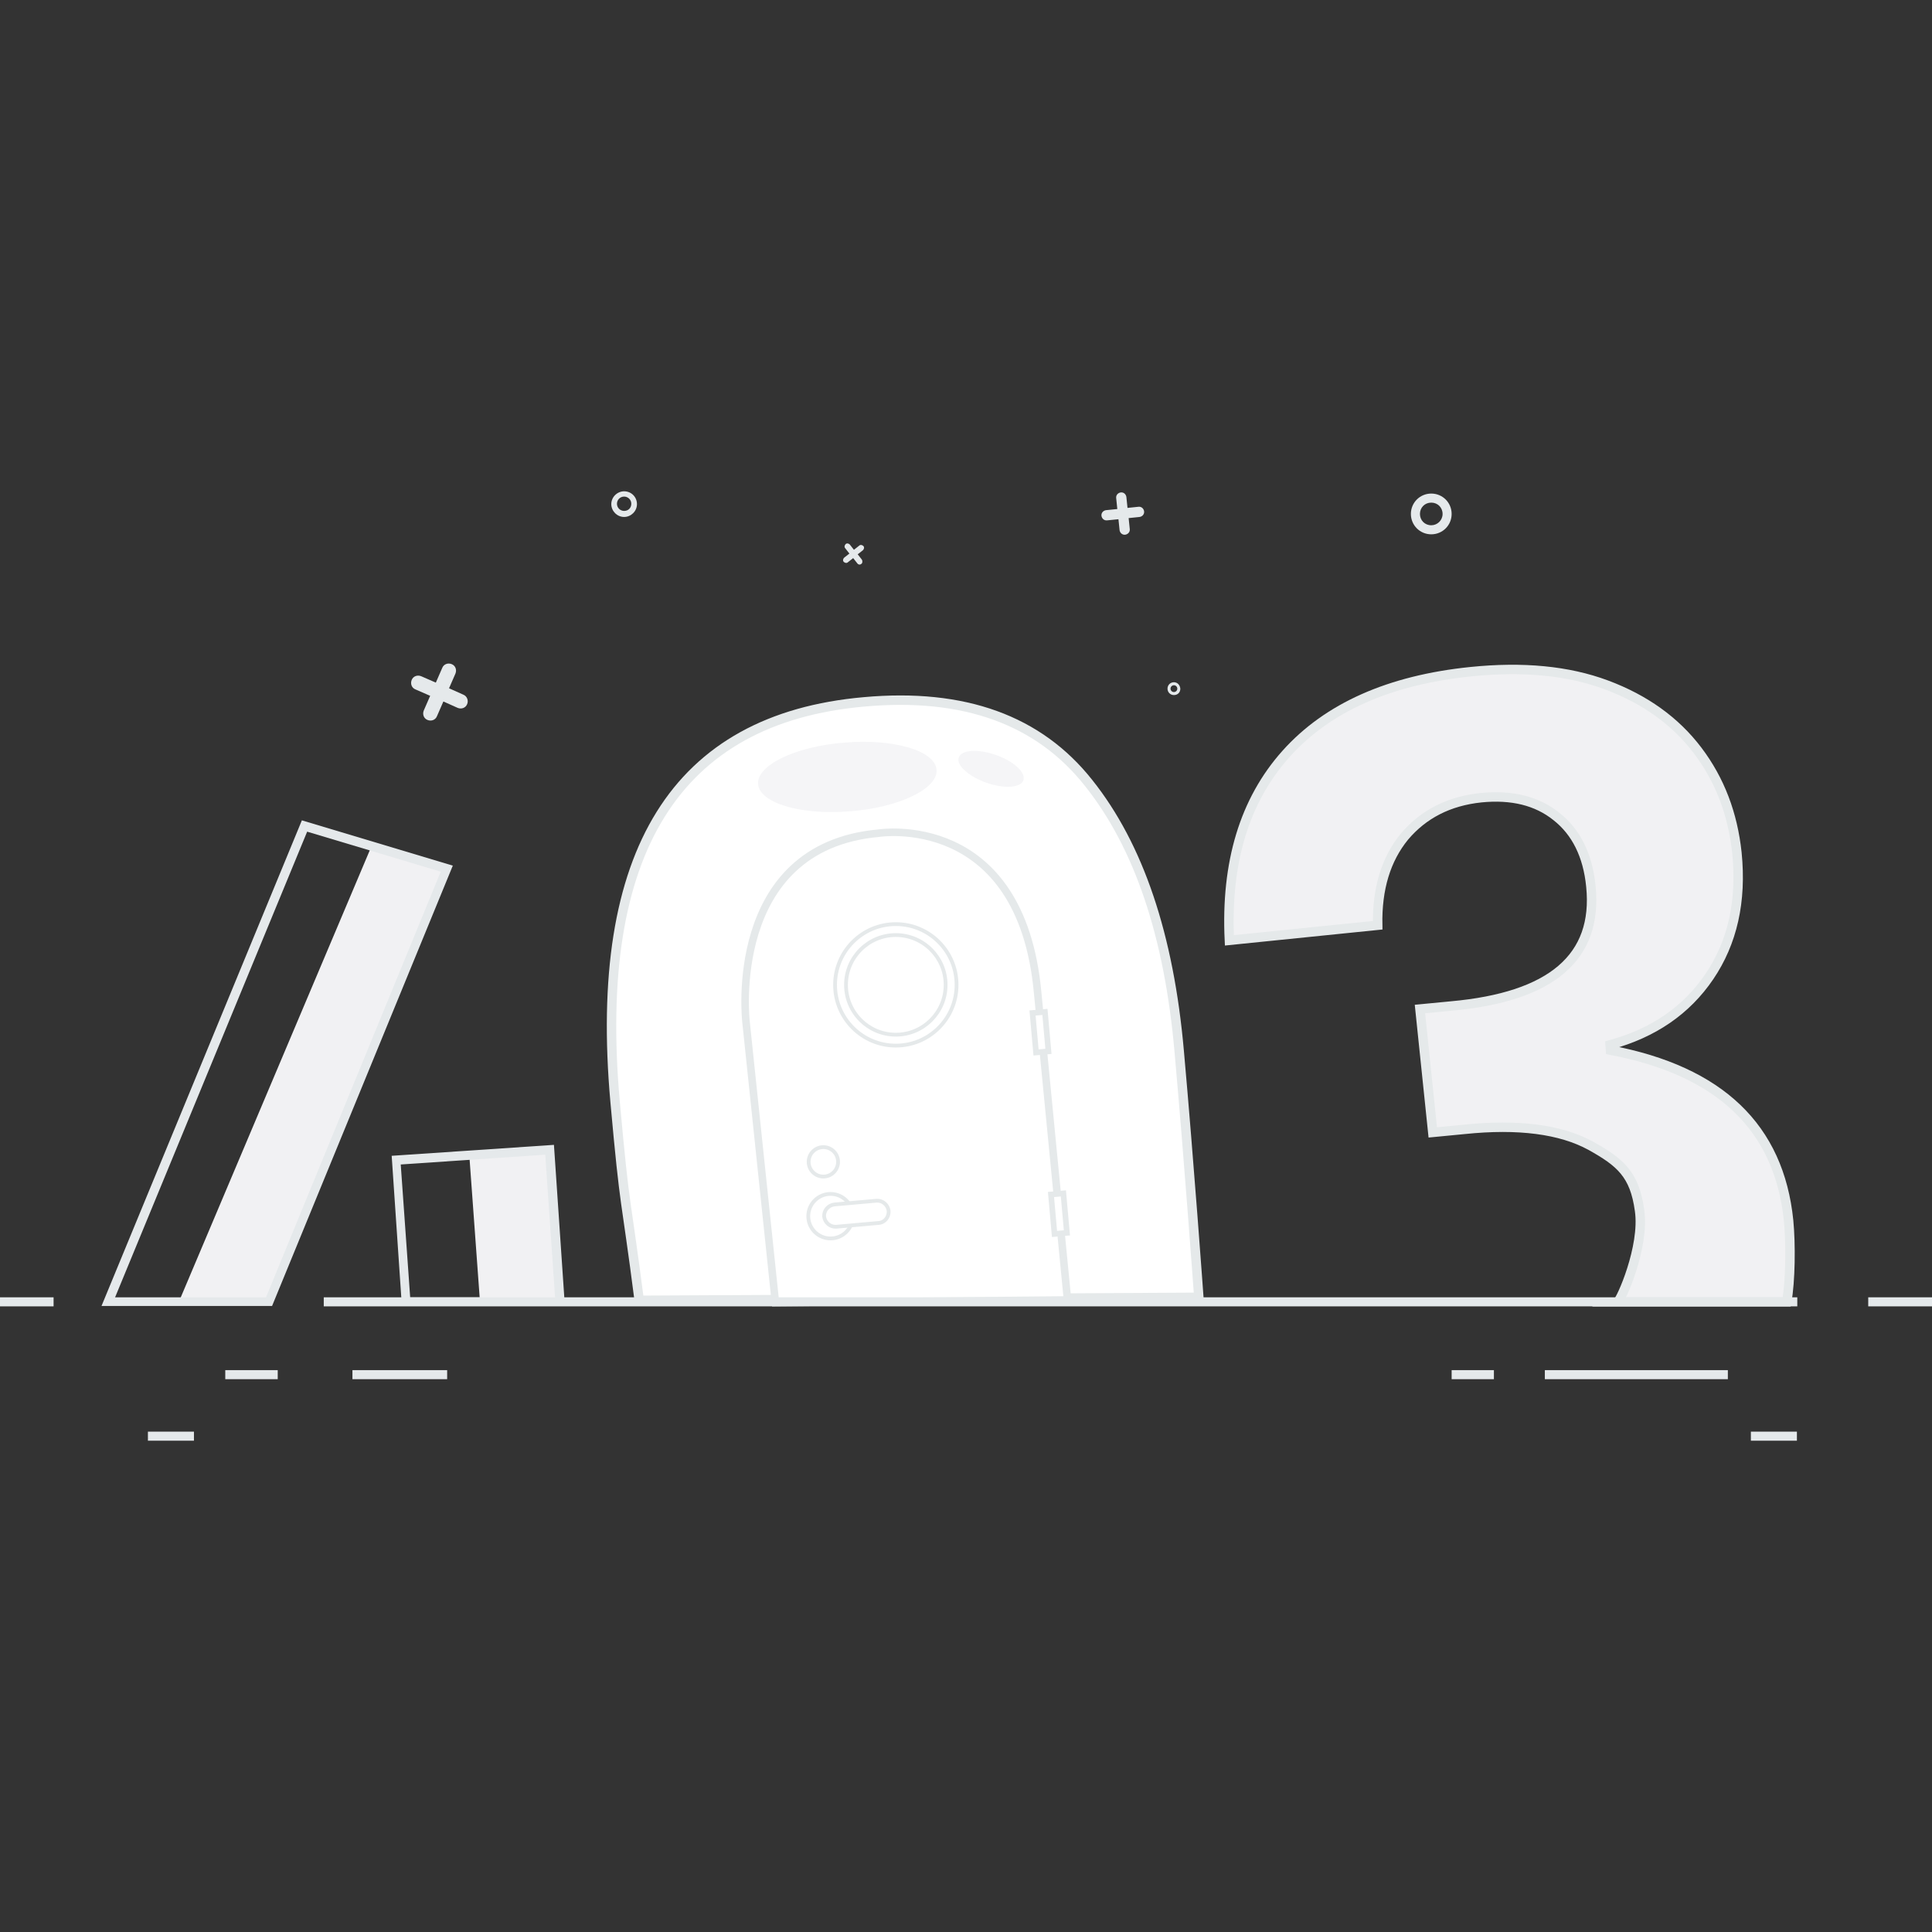 <?xml version="1.0" encoding="utf-8"?>
<!-- Generator: Adobe Illustrator 24.1.3, SVG Export Plug-In . SVG Version: 6.00 Build 0)  -->
<svg version="1.1" id="Layer_1" xmlns="http://www.w3.org/2000/svg" xmlns:xlink="http://www.w3.org/1999/xlink" x="0px" y="0px"
	 width="512px" height="512px" viewBox="0 0 512 512" enable-background="new 0 0 512 512" xml:space="preserve">
<rect x="0" y="0" width="512" height="512" fill="#333333" stroke="none"/>
<g>
	<g>
		<path fill="#FFFFFF" stroke="#E5E9EA" stroke-width="2.5" stroke-miterlimit="10" d="M312.5,278.6c-2.7-30.7-10.7-54.4-24-71.1
			c-13.2-16.7-33-23.9-59.5-21.5c-49.9,4.4-71.9,39.8-66,105.9c2.7,30,2.7,24,6.4,52.7l148.3-0.8
			C317.7,343.8,315.1,307.6,312.5,278.6z"/>
		<path fill="#FFFFFF" stroke="#E5E9EA" stroke-width="2" stroke-miterlimit="10" d="M205.5,345.2l-7.8-74.4c0,0-5.4-46.4,35.2-50
			c0,0,37.7-6,42.1,42.4l7.9,81.3L205.5,345.2z"/>
		<circle fill="#FFFFFF" stroke="#E5E9EA" stroke-miterlimit="10" cx="220.1" cy="322.3" r="5.9"/>
		<circle fill="#FFFFFF" stroke="#E5E9EA" stroke-miterlimit="10" cx="218.2" cy="307.9" r="3.9"/>
		<circle fill="#FFFFFF" stroke="#E5E9EA" stroke-miterlimit="10" cx="237.4" cy="261" r="16.1"/>
		<circle fill="#FFFFFF" stroke="#E5E9EA" stroke-miterlimit="10" cx="237.4" cy="261" r="13.2"/>
		
			<rect x="279" y="316.4" transform="matrix(0.996 -8.880305e-02 8.880305e-02 0.996 -27.46 26.197)" fill="#FFFFFF" stroke="#E5E9EA" stroke-width="1.5" stroke-miterlimit="10" width="3.3" height="10.5"/>
		
			<rect x="274.1" y="268.3" transform="matrix(0.996 -8.880305e-02 8.880305e-02 0.996 -23.2 25.569)" fill="#FFFFFF" stroke="#E5E9EA" stroke-width="1.5" stroke-miterlimit="10" width="3.3" height="10.5"/>
		<path fill="#FFFFFF" stroke="#E5E9EA" stroke-miterlimit="10" d="M232.8,324.1l-11.2,1c-1.6,0.1-3-1.1-3.2-2.7l0,0
			c-0.1-1.6,1.1-3,2.7-3.2l11.2-1c1.6-0.1,3,1.1,3.2,2.7l0,0C235.6,322.5,234.5,324,232.8,324.1z"/>
	</g>
	<path fill="#E5E9EB" d="M301.7,134.3l-2.9,0.3l-0.3-2.9c-0.1-0.7-0.7-1.3-1.5-1.2c-0.7,0.1-1.3,0.7-1.2,1.5l0.3,2.9l-3,0.3
		c-0.7,0.1-1.3,0.7-1.2,1.5c0.1,0.7,0.7,1.3,1.5,1.2l3-0.3l0.3,2.9c0.1,0.7,0.7,1.3,1.5,1.2c0.7-0.1,1.3-0.7,1.2-1.5l-0.3-2.9
		l2.9-0.3c0.7-0.1,1.3-0.7,1.2-1.5C303.1,134.8,302.5,134.2,301.7,134.3z"/>
	<path fill="#E5E9EB" d="M122.8,184.1l-3.8-1.7l1.7-3.9c0.4-1,0-2.1-1-2.5c-1-0.4-2.1,0-2.5,1l-1.7,3.9l-3.9-1.7c-1-0.4-2.1,0-2.5,1
		c-0.4,1,0,2.1,1,2.5l3.9,1.7l-1.7,3.9c-0.4,1,0,2.1,1,2.5c1,0.4,2.1,0,2.5-1l1.7-3.9l3.8,1.7c1,0.4,2.1,0,2.5-1
		C124.2,185.7,123.8,184.5,122.8,184.1z"/>
	<path fill="#E5E9EB" d="M228.4,148.3l-1.1-1.4l1.4-1.1c0.3-0.3,0.4-0.8,0.1-1.1c-0.3-0.3-0.8-0.4-1.1-0.1l-1.4,1.1l-1.1-1.4
		c-0.3-0.3-0.8-0.4-1.1-0.1c-0.3,0.3-0.4,0.8-0.1,1.1l1.1,1.4l-1.4,1.1c-0.3,0.3-0.4,0.8-0.1,1.1c0.3,0.3,0.8,0.4,1.1,0.1l1.4-1.1
		l1.1,1.4c0.3,0.4,0.8,0.4,1.1,0.1C228.6,149.2,228.6,148.6,228.4,148.3z"/>
	<path fill="#E5E9EB" d="M379.3,130.8c-3,0-5.4,2.4-5.4,5.4c0,3,2.4,5.4,5.4,5.4c3,0,5.4-2.4,5.4-5.4
		C384.7,133.2,382.3,130.8,379.3,130.8z M379.3,139.2c-1.7,0-3-1.3-3-3c0-1.7,1.3-3,3-3c1.7,0,3,1.3,3,3
		C382.3,137.9,380.9,139.2,379.3,139.2z"/>
	<path fill="#E5E9EB" d="M311.1,180.8c-0.9,0-1.7,0.7-1.7,1.7c0,0.9,0.7,1.7,1.7,1.7s1.7-0.7,1.7-1.7
		C312.7,181.5,312,180.8,311.1,180.8z M311.1,183.4c-0.5,0-0.9-0.4-0.9-0.9s0.4-0.9,0.9-0.9c0.5,0,0.9,0.4,0.9,0.9
		S311.6,183.4,311.1,183.4z"/>
	<path fill="#E5E9EB" d="M165.4,130.2c-1.8,0-3.4,1.5-3.4,3.4c0,1.8,1.5,3.4,3.4,3.4c1.8,0,3.4-1.5,3.4-3.4
		C168.8,131.7,167.3,130.2,165.4,130.2z M165.4,135.4c-1,0-1.9-0.8-1.9-1.9c0-1,0.8-1.9,1.9-1.9c1,0,1.9,0.8,1.9,1.9
		C167.3,134.6,166.5,135.4,165.4,135.4z"/>
	<g>
		<rect x="85.8" y="343.8" fill="#E5E9EB" width="390.5" height="2.4"/>
	</g>
	<g>
		<rect x="495.1" y="343.8" fill="#E5E9EB" width="16.9" height="2.4"/>
	</g>
	<g>
		<g>
			<g>
				<g>
					<polygon fill="#F1F1F3" points="124.4,306.6 127.2,345 148.4,345 145.7,304.7 					"/>
					<path fill="#E5E9EB" d="M149.7,346.1h-43.2l-2.7-39.8l43-2.9L149.7,346.1z M108.7,343.8h38.4l-2.6-37.8l-38.3,2.6L108.7,343.8z
						"/>
				</g>
				<g>
					<polygon fill="#F1F1F3" points="71.3,345 118.4,230.2 98.6,223.9 47.4,345 					"/>
					<path fill="#E5E9EB" d="M72.1,346.1H26.9l53.1-128.7l40,12L72.1,346.1z M30.5,343.8h40L116.8,231l-35.4-10.6L30.5,343.8z"/>
				</g>
			</g>
		</g>
	</g>
	<g>
		<rect y="343.8" fill="#E5E9EB" width="14.2" height="2.4"/>
	</g>
	<g>
		<rect x="59.7" y="363.1" fill="#E5E9EB" width="13.9" height="2.4"/>
	</g>
	<g>
		<rect x="93.4" y="363.1" fill="#E5E9EB" width="25.1" height="2.4"/>
	</g>
	<g>
		<rect x="384.7" y="363.1" fill="#E5E9EB" width="11.2" height="2.4"/>
	</g>
	<g>
		<rect x="409.4" y="363.1" fill="#E5E9EB" width="48.5" height="2.4"/>
	</g>
	<g>
		<rect x="39.2" y="379.4" fill="#E5E9EB" width="12.2" height="2.4"/>
	</g>
	<g>
		<rect x="464" y="379.4" fill="#E5E9EB" width="12.2" height="2.4"/>
	</g>
	<path fill="#F1F1F3" stroke="#E5E9EA" stroke-width="2.5" stroke-miterlimit="10" d="M372.2,221.7c5-5.9,11.7-9.4,20.3-10.3
		c8.1-0.8,14.8,0.8,20,5c5.2,4.1,8.3,10.3,9.1,18.5c1.9,18.8-10.4,29.3-37,31.7l-8.3,0.8l3.4,32.7l8.3-0.8c14.4-1.5,25.6,0,33.5,4.3
		c7.9,4.4,11.7,7.6,13,17.2c1.4,9.7-5,23.9-5.8,24.2h44.8c1-5.5,1.1-15.3,0.5-21.5c-2.5-24.7-18.2-39.7-47.2-45.2l-0.1-1.4
		c11.4-3.1,20.2-9.1,26.3-18.1s8.6-19.9,7.3-32.8c-1.1-10.3-4.5-19.3-10.4-27.1c-5.9-7.8-14-13.6-24.2-17.4s-22.2-4.9-35.9-3.5
		c-21.6,2.2-38,9.5-49,21.8c-11,12.3-16,28.8-15,49.4l39.3-4C364.9,235.5,367.3,227.7,372.2,221.7z"/>
	<path fill="#F5F5F7" d="M248.2,204c0.4,5-9.9,10-22.9,11c-13.1,1.1-24-2.2-24.4-7.2c-0.4-5,9.9-10,22.9-11
		C236.8,195.7,247.8,198.9,248.2,204z"/>
	<path fill="#F5F5F7" d="M271.2,206.8c-0.7,2-5.1,2.3-9.9,0.6c-4.7-1.7-8-4.7-7.2-6.7c0.7-2,5.1-2.3,9.9-0.6
		S271.9,204.8,271.2,206.8z"/>
</g>
</svg>
